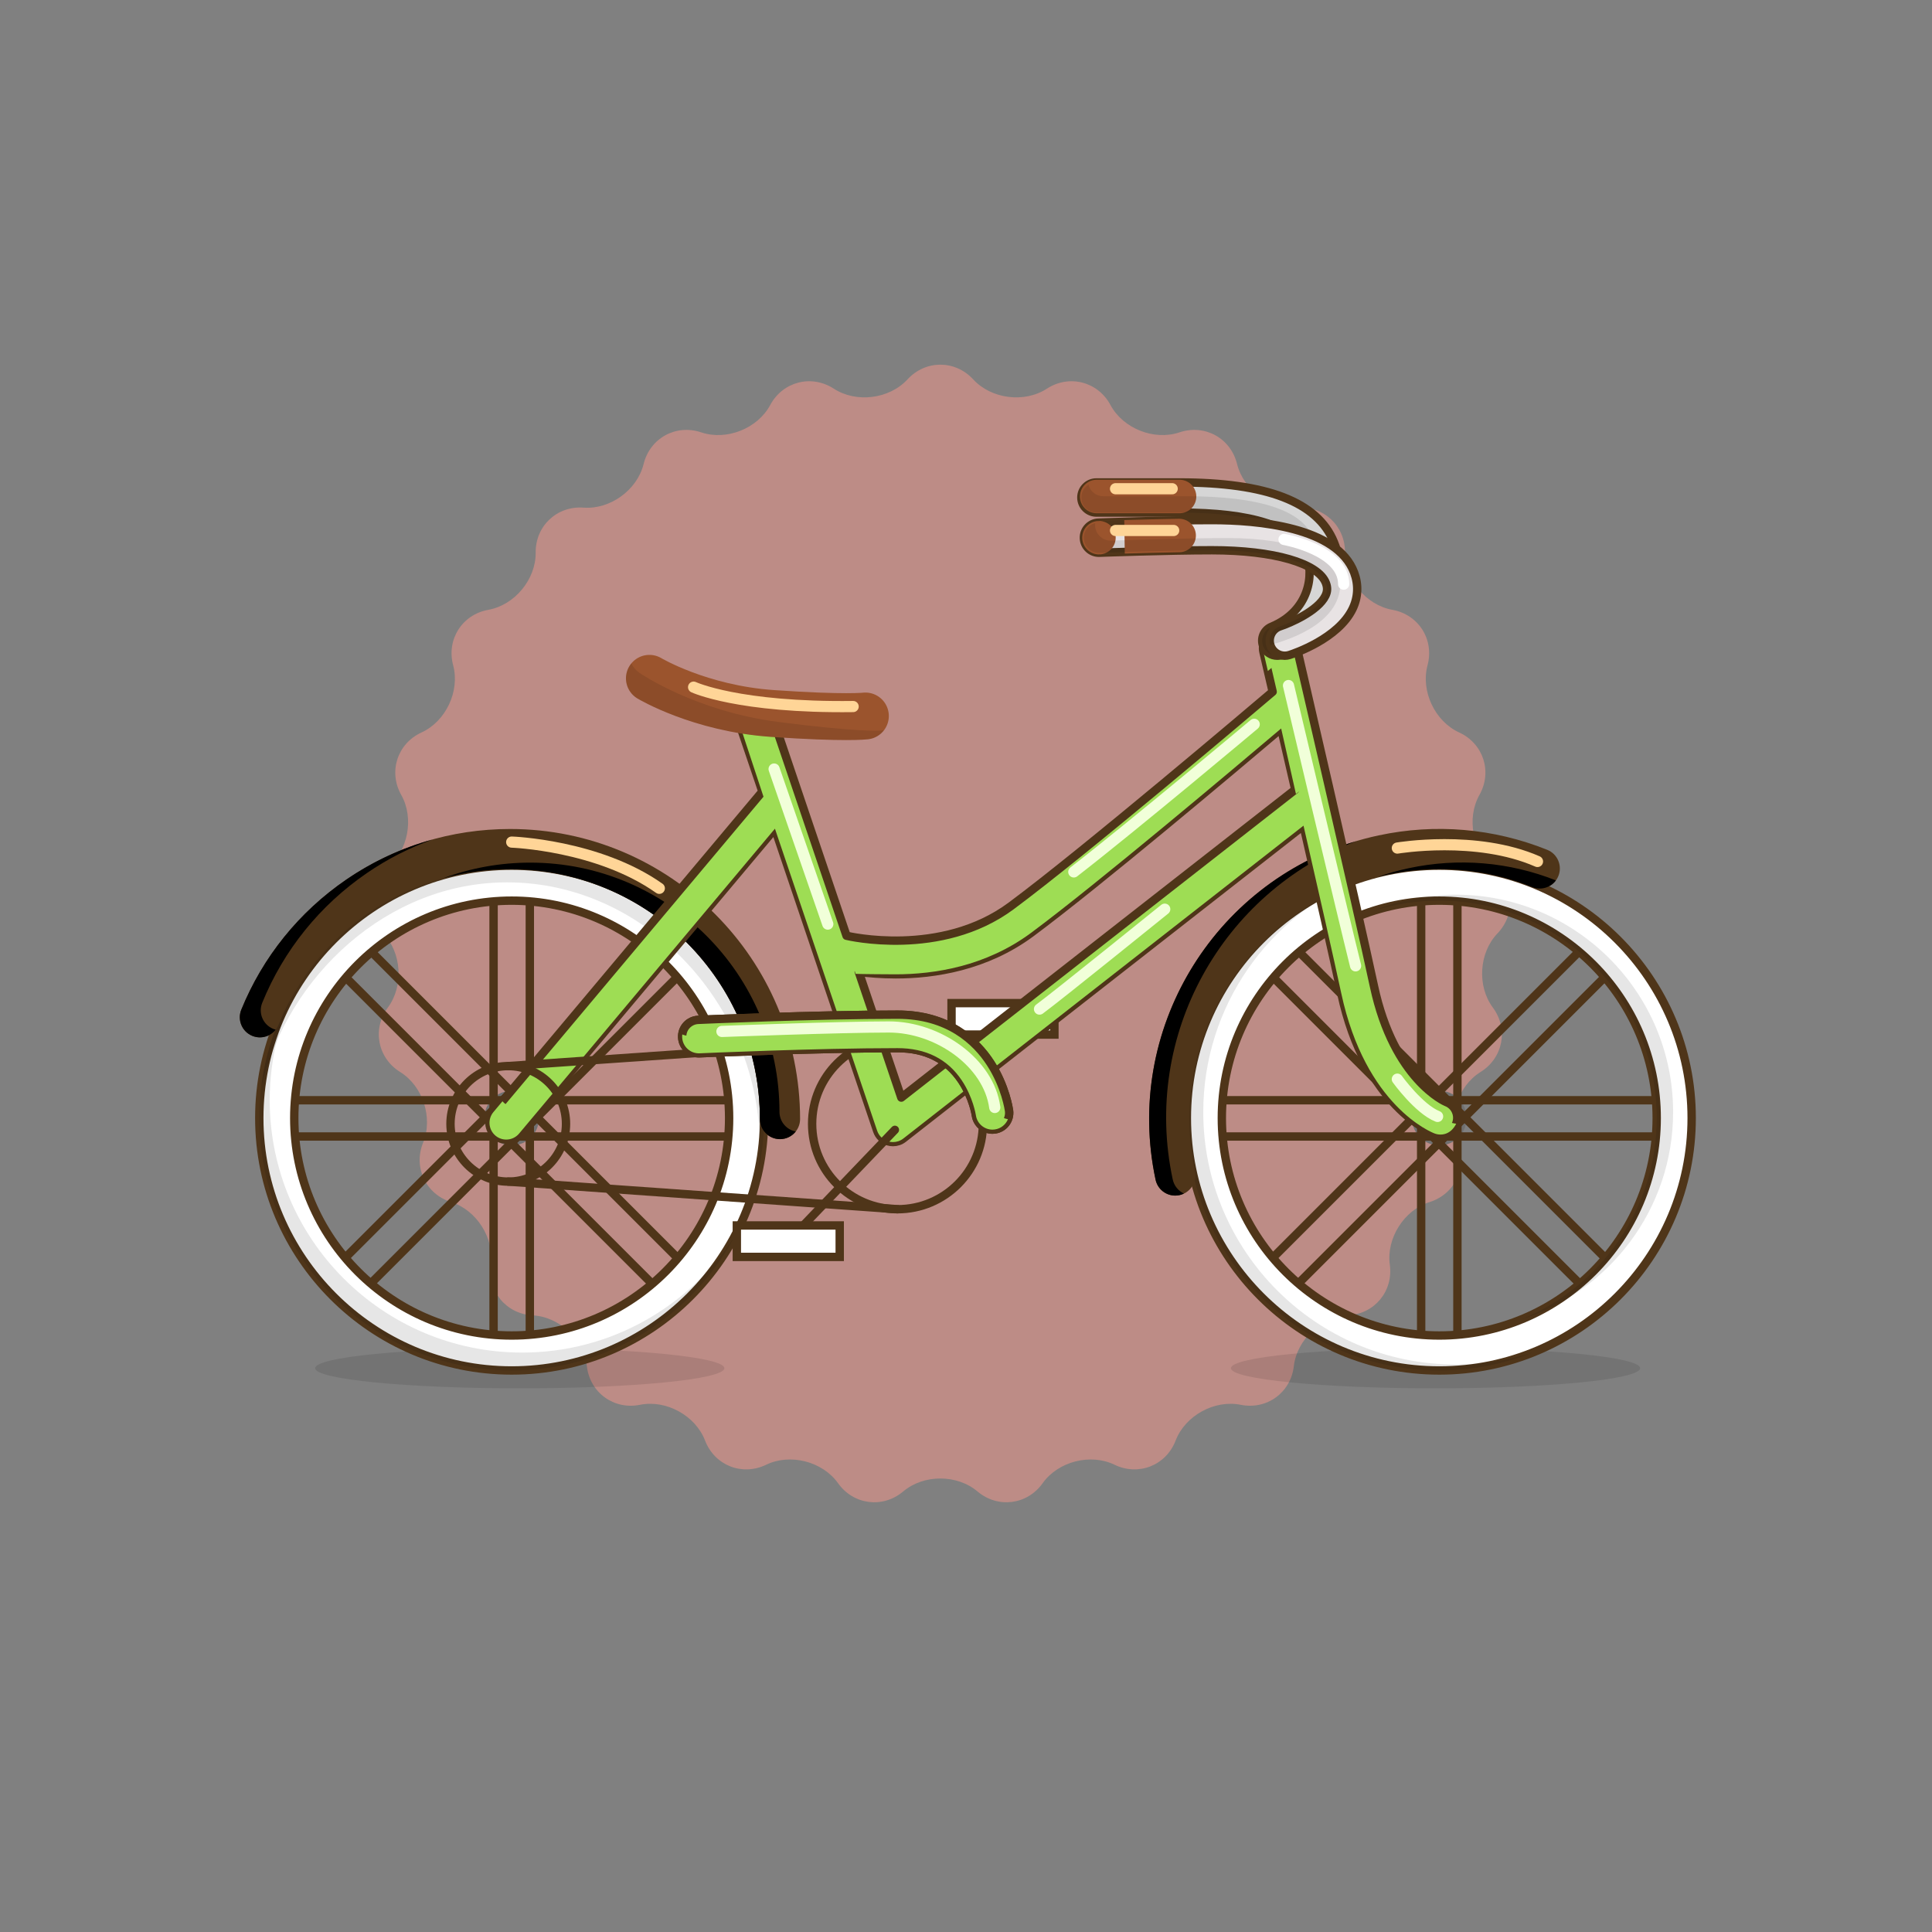 <?xml version="1.0" encoding="utf-8"?>
<!-- Generator: Adobe Illustrator 17.0.0, SVG Export Plug-In . SVG Version: 6.00 Build 0)  -->
<!DOCTYPE svg PUBLIC "-//W3C//DTD SVG 1.1//EN" "http://www.w3.org/Graphics/SVG/1.1/DTD/svg11.dtd">
<svg version="1.1" xmlns="http://www.w3.org/2000/svg" xmlns:xlink="http://www.w3.org/1999/xlink" x="0px" y="0px" width="200px"
height="200px" viewBox="0 0 800 800" enable-background="new 0 0 800 800" xml:space="preserve">
	<rect x="0" y="0" width="800" height="800" fill="#808080" stroke="none"/>
	<g id="Background">
		<g opacity="0.5">
			<path fill="#F9988C" d="M375.768,157.105c7.487-8.136,19.737-8.136,27.224,0c7.487,8.136,21.2,9.868,30.475,3.85
			c9.274-6.019,21.14-2.972,26.367,6.77c5.227,9.742,18.079,14.83,28.56,11.308c10.479-3.523,21.214,2.379,23.855,13.115
			c2.641,10.736,13.822,18.861,24.85,18.055c11.027-0.806,19.957,7.58,19.845,18.636c-0.112,11.055,8.698,21.705,19.579,23.667
			c10.88,1.961,17.444,12.305,14.587,22.985s3.028,23.187,13.079,27.793c10.05,4.606,13.836,16.257,8.411,25.891
			c-5.425,9.634-2.834,23.211,5.756,30.172c8.59,6.96,9.359,19.187,1.71,27.169c-7.65,7.983-8.519,21.778-1.93,30.656
			c6.59,8.879,4.294,20.912-5.1,26.74c-9.395,5.829-13.666,18.976-9.492,29.213c4.173,10.238-1.043,21.323-11.592,24.633
			c-10.549,3.31-17.955,14.98-16.459,25.934c1.497,10.955-6.311,20.393-17.352,20.976c-11.041,0.582-21.117,10.044-22.391,21.026
			c-1.274,10.983-11.185,18.184-22.023,16.002c-10.838-2.182-22.951,4.477-26.917,14.797s-15.357,14.831-25.312,10.022
			c-9.956-4.809-23.344-1.371-29.752,7.639c-6.408,9.01-18.561,10.545-27.009,3.412c-8.447-7.133-22.27-7.133-30.717,0
			c-8.447,7.133-20.601,5.598-27.008-3.412c-6.407-9.01-19.795-12.447-29.751-7.639c-9.956,4.809-21.346,0.298-25.312-10.022
			c-3.965-10.32-16.078-16.979-26.916-14.797c-10.838,2.182-20.75-5.019-22.024-16.002c-1.274-10.982-11.351-20.444-22.392-21.026
			c-11.041-0.582-18.849-10.021-17.353-20.976c1.497-10.954-5.909-22.625-16.458-25.934c-10.549-3.31-15.765-14.395-11.591-24.633
			c4.174-10.238-0.098-23.385-9.492-29.213c-9.395-5.829-11.69-17.862-5.102-26.74c6.589-8.879,5.721-22.674-1.929-30.656
			c-7.649-7.982-6.88-20.209,1.71-27.169c8.589-6.961,11.179-20.538,5.755-30.172c-5.424-9.634-1.638-21.285,8.413-25.891
			c10.051-4.606,15.936-17.113,13.078-27.793c-2.857-10.68,3.706-21.023,14.587-22.985c10.88-1.962,19.691-12.612,19.579-23.667
			c-0.112-11.056,8.818-19.441,19.845-18.636c11.027,0.805,22.209-7.319,24.85-18.055c2.641-10.736,13.376-16.637,23.855-13.114
			c10.479,3.522,23.331-1.565,28.559-11.308c5.228-9.741,17.094-12.788,26.368-6.77C354.568,166.973,368.281,165.24,375.768,157.105
			z"/>
		</g>
		<g display="none" opacity="0.5">
			<g>
				<path display="inline" fill="#4B4B4B" d="M286.024,774.285v-0.256c-0.349,0.398-0.692,0.723-1.031,0.973
				c-0.338,0.25-0.706,0.441-1.102,0.57c-0.396,0.131-0.827,0.195-1.296,0.195c-0.621,0-1.196-0.131-1.725-0.394
				c-0.528-0.262-0.986-0.639-1.372-1.125c-0.387-0.488-0.68-1.061-0.879-1.719c-0.199-0.66-0.299-1.371-0.299-2.137
				c0-1.621,0.396-2.887,1.188-3.791s1.833-1.357,3.125-1.357c0.747,0,1.377,0.129,1.89,0.383c0.513,0.258,1.013,0.652,1.501,1.184
				v-3.828c0-0.531,0.105-0.934,0.318-1.205c0.211-0.273,0.514-0.408,0.907-0.408c0.393,0,0.694,0.125,0.907,0.375
				c0.212,0.25,0.318,0.617,0.318,1.105v11.436c0,0.494-0.113,0.865-0.342,1.111c-0.228,0.246-0.522,0.371-0.883,0.371
				c-0.355,0-0.647-0.129-0.879-0.385C286.139,775.125,286.024,774.76,286.024,774.285z M280.923,770.477
				c0,0.703,0.109,1.301,0.328,1.795c0.219,0.494,0.518,0.867,0.897,1.115c0.38,0.252,0.795,0.377,1.244,0.377
				c0.456,0,0.872-0.119,1.25-0.357c0.376-0.236,0.677-0.602,0.902-1.09c0.225-0.492,0.337-1.105,0.337-1.84
				c0-0.69-0.112-1.283-0.337-1.781c-0.225-0.496-0.528-0.877-0.912-1.141c-0.383-0.262-0.803-0.393-1.258-0.393
				c-0.475,0-0.899,0.135-1.273,0.404c-0.374,0.268-0.663,0.654-0.869,1.158C281.026,769.229,280.923,769.812,280.923,770.477z"/>
				<path display="inline" fill="#4B4B4B" d="M297.457,771.133h-5.071c0.006,0.588,0.125,1.107,0.357,1.557
				c0.23,0.451,0.538,0.789,0.921,1.018c0.383,0.229,0.806,0.34,1.268,0.34c0.31,0,0.593-0.035,0.85-0.107
				c0.257-0.074,0.505-0.186,0.746-0.342c0.241-0.154,0.462-0.322,0.665-0.5c0.202-0.178,0.464-0.418,0.788-0.723
				c0.133-0.113,0.323-0.17,0.571-0.17c0.266,0,0.48,0.074,0.645,0.219c0.165,0.146,0.248,0.352,0.248,0.617
				c0,0.234-0.093,0.508-0.275,0.822c-0.185,0.312-0.462,0.613-0.832,0.902c-0.372,0.287-0.835,0.525-1.397,0.717
				c-0.56,0.189-1.204,0.285-1.933,0.285c-1.664,0-2.96-0.477-3.884-1.426c-0.924-0.949-1.386-2.238-1.386-3.865
				c0-0.766,0.113-1.477,0.341-2.131c0.229-0.656,0.561-1.219,0.997-1.688c0.437-0.469,0.975-0.826,1.615-1.078
				c0.639-0.25,1.349-0.373,2.128-0.373c1.013,0,1.882,0.211,2.606,0.641c0.726,0.426,1.27,0.978,1.63,1.656
				c0.36,0.678,0.542,1.369,0.542,2.07c0,0.652-0.187,1.074-0.56,1.27C298.662,771.035,298.136,771.133,297.457,771.133z
				M292.386,769.66h4.702c-0.062-0.887-0.303-1.551-0.717-1.99c-0.415-0.439-0.96-0.66-1.638-0.66c-0.646,0-1.177,0.223-1.591,0.67
				C292.727,768.125,292.476,768.787,292.386,769.66z"/>
				<path display="inline" fill="#4B4B4B" d="M309.272,772.375c0,0.717-0.173,1.33-0.522,1.84c-0.348,0.51-0.862,0.896-1.544,1.158
				c-0.68,0.264-1.508,0.394-2.483,0.394c-0.931,0-1.729-0.143-2.393-0.428c-0.665-0.285-1.156-0.643-1.472-1.068
				c-0.317-0.428-0.475-0.855-0.475-1.287c0-0.285,0.101-0.529,0.304-0.73c0.202-0.203,0.459-0.305,0.769-0.305
				c0.272,0,0.48,0.066,0.626,0.199c0.146,0.133,0.286,0.32,0.418,0.56c0.266,0.463,0.585,0.807,0.956,1.035
				c0.37,0.229,0.875,0.342,1.515,0.342c0.519,0,0.945-0.115,1.277-0.346c0.332-0.232,0.498-0.496,0.498-0.795
				c0-0.455-0.172-0.787-0.518-0.996c-0.345-0.209-0.914-0.408-1.705-0.6c-0.892-0.221-1.619-0.453-2.18-0.697
				c-0.561-0.242-1.008-0.565-1.344-0.963c-0.335-0.4-0.503-0.891-0.503-1.473c0-0.519,0.155-1.01,0.465-1.473
				c0.311-0.461,0.768-0.83,1.374-1.106c0.604-0.277,1.333-0.414,2.188-0.414c0.671,0,1.275,0.068,1.809,0.209
				c0.536,0.139,0.983,0.326,1.34,0.561c0.358,0.234,0.63,0.494,0.816,0.777c0.186,0.285,0.28,0.565,0.28,0.838
				c0,0.297-0.1,0.541-0.298,0.731c-0.199,0.189-0.482,0.285-0.851,0.285c-0.266,0-0.492-0.076-0.679-0.229
				c-0.187-0.152-0.4-0.379-0.641-0.684c-0.196-0.252-0.426-0.455-0.693-0.607c-0.266-0.152-0.627-0.229-1.083-0.229
				c-0.469,0-0.857,0.1-1.168,0.301c-0.31,0.197-0.465,0.445-0.465,0.744c0,0.273,0.114,0.496,0.341,0.67
				c0.229,0.174,0.535,0.318,0.922,0.432c0.386,0.113,0.917,0.252,1.596,0.418c0.803,0.197,1.46,0.432,1.97,0.703
				c0.509,0.271,0.896,0.594,1.16,0.965C309.142,771.479,309.272,771.9,309.272,772.375z"/>
				<path display="inline" fill="#4B4B4B" d="M311.921,764.02c-0.361,0-0.669-0.111-0.926-0.334c-0.256-0.221-0.385-0.533-0.385-0.94
				c0-0.369,0.131-0.67,0.394-0.908s0.569-0.355,0.917-0.355c0.336,0,0.633,0.107,0.893,0.322c0.26,0.217,0.39,0.529,0.39,0.941
				c0,0.398-0.127,0.711-0.381,0.936C312.57,763.906,312.269,764.02,311.921,764.02z M313.204,766.697v7.492
				c0,0.519-0.124,0.914-0.371,1.18c-0.248,0.266-0.56,0.398-0.94,0.398c-0.38,0-0.689-0.137-0.926-0.408
				c-0.238-0.273-0.356-0.662-0.356-1.17v-7.418c0-0.512,0.118-0.898,0.356-1.158c0.237-0.26,0.546-0.389,0.926-0.389
				c0.38,0,0.693,0.129,0.94,0.389C313.081,765.873,313.204,766.234,313.204,766.697z"/>
				<path display="inline" fill="#4B4B4B" d="M324.563,767.125v7.531c0,0.861-0.093,1.602-0.277,2.223
				c-0.182,0.619-0.477,1.133-0.883,1.539c-0.405,0.404-0.936,0.705-1.59,0.9c-0.655,0.197-1.471,0.295-2.446,0.295
				c-0.893,0-1.69-0.125-2.394-0.375c-0.702-0.25-1.243-0.572-1.624-0.969c-0.379-0.395-0.57-0.803-0.57-1.221
				c0-0.316,0.108-0.574,0.324-0.773c0.215-0.199,0.475-0.299,0.778-0.299c0.38,0,0.712,0.168,0.997,0.502
				c0.139,0.172,0.283,0.346,0.432,0.52c0.149,0.174,0.314,0.322,0.494,0.447c0.181,0.121,0.398,0.213,0.65,0.273
				c0.253,0.059,0.545,0.09,0.874,0.09c0.671,0,1.192-0.092,1.563-0.279c0.371-0.188,0.63-0.449,0.779-0.785
				c0.149-0.334,0.236-0.693,0.261-1.076c0.025-0.385,0.044-1,0.057-1.85c-0.399,0.559-0.859,0.984-1.382,1.275
				c-0.522,0.291-1.145,0.435-1.866,0.435c-0.868,0-1.625-0.221-2.275-0.664c-0.648-0.443-1.147-1.065-1.495-1.861
				c-0.349-0.799-0.522-1.719-0.522-2.764c0-0.779,0.105-1.482,0.317-2.109c0.213-0.627,0.515-1.156,0.907-1.586
				c0.393-0.432,0.845-0.756,1.358-0.975c0.513-0.217,1.076-0.326,1.691-0.326c0.734,0,1.371,0.141,1.909,0.422
				c0.538,0.283,1.039,0.725,1.501,1.326v-0.354c0-0.449,0.11-0.797,0.332-1.045c0.222-0.246,0.507-0.369,0.855-0.369
				c0.5,0,0.832,0.164,0.996,0.488C324.48,766.039,324.563,766.51,324.563,767.125z M317.05,770.41c0,1.051,0.229,1.846,0.688,2.385
				c0.459,0.539,1.053,0.807,1.781,0.807c0.43,0,0.837-0.115,1.22-0.346c0.384-0.232,0.695-0.58,0.936-1.045
				c0.24-0.467,0.361-1.031,0.361-1.695c0-1.057-0.232-1.881-0.698-2.469c-0.466-0.59-1.078-0.885-1.838-0.885
				c-0.741,0-1.334,0.283-1.78,0.846C317.272,768.57,317.05,769.373,317.05,770.41z"/>
				<path display="inline" fill="#4B4B4B" d="M328.684,766.658v0.315c0.455-0.602,0.954-1.043,1.496-1.326
				c0.542-0.281,1.163-0.422,1.866-0.422c0.684,0,1.295,0.148,1.833,0.447c0.538,0.297,0.941,0.719,1.206,1.262
				c0.172,0.316,0.282,0.66,0.333,1.025c0.051,0.369,0.077,0.836,0.077,1.406v4.824c0,0.519-0.119,0.914-0.357,1.18
				c-0.237,0.266-0.546,0.398-0.926,0.398c-0.387,0-0.7-0.137-0.94-0.408c-0.241-0.273-0.361-0.662-0.361-1.17v-4.32
				c0-0.856-0.119-1.51-0.357-1.961c-0.238-0.453-0.71-0.68-1.42-0.68c-0.461,0-0.883,0.137-1.263,0.412
				c-0.38,0.277-0.659,0.656-0.836,1.137c-0.126,0.387-0.19,1.107-0.19,2.164v3.248c0,0.525-0.122,0.922-0.365,1.184
				c-0.244,0.264-0.559,0.394-0.945,0.394c-0.374,0-0.681-0.137-0.922-0.408c-0.24-0.273-0.361-0.662-0.361-1.17v-7.492
				c0-0.494,0.107-0.863,0.323-1.107c0.215-0.244,0.51-0.365,0.883-0.365c0.229,0,0.435,0.053,0.619,0.162
				c0.183,0.107,0.331,0.27,0.441,0.482C328.628,766.086,328.684,766.35,328.684,766.658z"/>
				<path display="inline" fill="#4B4B4B" d="M344.458,771.133h-5.071c0.007,0.588,0.124,1.107,0.356,1.557
				c0.231,0.451,0.538,0.789,0.921,1.018c0.382,0.229,0.805,0.34,1.267,0.34c0.311,0,0.594-0.035,0.851-0.107
				c0.255-0.074,0.504-0.186,0.746-0.342c0.24-0.154,0.461-0.322,0.665-0.5c0.202-0.178,0.464-0.418,0.788-0.723
				c0.133-0.113,0.323-0.17,0.57-0.17c0.266,0,0.481,0.074,0.646,0.219c0.164,0.146,0.247,0.352,0.247,0.617
				c0,0.234-0.091,0.508-0.275,0.822c-0.184,0.312-0.461,0.613-0.832,0.902c-0.371,0.287-0.835,0.525-1.395,0.717
				c-0.561,0.189-1.205,0.285-1.933,0.285c-1.665,0-2.96-0.477-3.885-1.426c-0.923-0.949-1.386-2.238-1.386-3.865
				c0-0.766,0.114-1.477,0.342-2.131c0.228-0.656,0.561-1.219,0.998-1.688c0.436-0.469,0.975-0.826,1.614-1.078
				c0.639-0.25,1.349-0.373,2.128-0.373c1.013,0,1.881,0.211,2.606,0.641c0.726,0.426,1.269,0.978,1.63,1.656
				c0.36,0.678,0.542,1.369,0.542,2.07c0,0.652-0.186,1.074-0.56,1.27C345.662,771.035,345.136,771.133,344.458,771.133z
				M339.387,769.66h4.701c-0.063-0.887-0.302-1.551-0.717-1.99c-0.415-0.439-0.961-0.66-1.638-0.66
				c-0.647,0-1.177,0.223-1.592,0.67C339.726,768.125,339.476,768.787,339.387,769.66z"/>
				<path display="inline" fill="#4B4B4B" d="M355.028,774.285v-0.256c-0.348,0.398-0.691,0.723-1.03,0.973
				c-0.339,0.25-0.706,0.441-1.102,0.57c-0.395,0.131-0.828,0.195-1.296,0.195c-0.622,0-1.196-0.131-1.724-0.394
				c-0.529-0.262-0.986-0.639-1.373-1.125c-0.387-0.488-0.679-1.061-0.878-1.719c-0.2-0.66-0.299-1.371-0.299-2.137
				c0-1.621,0.396-2.887,1.187-3.791c0.792-0.904,1.834-1.357,3.125-1.357c0.747,0,1.377,0.129,1.89,0.383
				c0.513,0.258,1.013,0.652,1.5,1.184v-3.828c0-0.531,0.107-0.934,0.319-1.205c0.211-0.273,0.515-0.408,0.907-0.408
				c0.392,0,0.694,0.125,0.907,0.375c0.212,0.25,0.318,0.617,0.318,1.105v11.436c0,0.494-0.114,0.865-0.342,1.111
				s-0.522,0.371-0.883,0.371c-0.354,0-0.647-0.129-0.879-0.385C355.144,775.125,355.028,774.76,355.028,774.285z M349.928,770.477
				c0,0.703,0.108,1.301,0.327,1.795c0.218,0.494,0.518,0.867,0.898,1.115c0.379,0.252,0.794,0.377,1.243,0.377
				c0.456,0,0.873-0.119,1.249-0.357c0.377-0.236,0.678-0.602,0.902-1.09c0.225-0.492,0.337-1.105,0.337-1.84
				c0-0.69-0.112-1.283-0.337-1.781c-0.224-0.496-0.528-0.877-0.912-1.141c-0.384-0.262-0.803-0.393-1.259-0.393
				c-0.474,0-0.899,0.135-1.272,0.404c-0.373,0.268-0.663,0.654-0.869,1.158C350.03,769.229,349.928,769.812,349.928,770.477z"/>
				<path display="inline" fill="#4B4B4B" d="M365.626,762.85v3.961c0.487-0.506,0.984-0.895,1.491-1.164
				c0.506-0.268,1.134-0.402,1.881-0.402c0.861,0,1.616,0.203,2.266,0.611c0.648,0.41,1.151,1.002,1.51,1.777
				c0.358,0.773,0.537,1.695,0.537,2.76c0,0.785-0.1,1.504-0.299,2.16c-0.2,0.654-0.49,1.223-0.869,1.703
				c-0.38,0.482-0.841,0.855-1.382,1.117c-0.542,0.264-1.139,0.394-1.791,0.394c-0.399,0-0.775-0.047-1.125-0.143
				c-0.352-0.096-0.651-0.219-0.898-0.375c-0.246-0.154-0.457-0.314-0.631-0.48c-0.174-0.164-0.404-0.412-0.689-0.74v0.256
				c0,0.488-0.117,0.857-0.352,1.107c-0.233,0.25-0.531,0.375-0.893,0.375c-0.367,0-0.66-0.125-0.878-0.375
				c-0.219-0.25-0.328-0.619-0.328-1.107v-11.322c0-0.525,0.106-0.922,0.317-1.191c0.212-0.268,0.509-0.402,0.889-0.402
				c0.4,0,0.706,0.127,0.921,0.383C365.518,762.01,365.626,762.375,365.626,762.85z M365.749,770.553
				c0,1.033,0.236,1.824,0.708,2.379c0.472,0.555,1.091,0.832,1.857,0.832c0.652,0,1.214-0.283,1.685-0.85
				c0.472-0.568,0.708-1.379,0.708-2.438c0-0.684-0.097-1.273-0.294-1.766c-0.197-0.494-0.475-0.877-0.836-1.145
				c-0.361-0.27-0.783-0.404-1.264-0.404c-0.494,0-0.935,0.135-1.32,0.404c-0.386,0.268-0.69,0.658-0.912,1.168
				C365.86,769.242,365.749,769.85,365.749,770.553z"/>
				<path display="inline" fill="#4B4B4B" d="M376.672,776.09l0.237-0.58l-3.191-8.035c-0.196-0.461-0.295-0.797-0.295-1.006
				c0-0.223,0.058-0.428,0.171-0.617c0.114-0.19,0.271-0.342,0.47-0.455c0.2-0.115,0.407-0.172,0.622-0.172
				c0.373,0,0.655,0.119,0.846,0.355c0.191,0.238,0.357,0.578,0.503,1.022l2.194,6.383l2.08-5.938
				c0.164-0.478,0.313-0.857,0.446-1.129c0.133-0.273,0.273-0.457,0.422-0.551c0.148-0.096,0.359-0.143,0.632-0.143
				c0.197,0,0.385,0.051,0.565,0.156c0.18,0.105,0.319,0.246,0.418,0.424c0.098,0.176,0.148,0.363,0.148,0.559
				c-0.026,0.121-0.066,0.291-0.124,0.514c-0.058,0.221-0.126,0.447-0.208,0.674l-3.381,8.854c-0.292,0.777-0.577,1.389-0.855,1.832
				c-0.279,0.443-0.647,0.785-1.107,1.021c-0.459,0.238-1.078,0.355-1.857,0.355c-0.759,0-1.33-0.082-1.708-0.246
				c-0.381-0.166-0.57-0.467-0.57-0.902c0-0.297,0.089-0.527,0.271-0.69c0.18-0.16,0.448-0.242,0.801-0.242
				c0.14,0,0.276,0.02,0.409,0.059c0.165,0.037,0.307,0.057,0.427,0.057c0.297,0,0.532-0.045,0.704-0.135
				c0.17-0.088,0.324-0.24,0.461-0.461C376.337,776.836,376.495,776.514,376.672,776.09z"/>
			</g>
			<g>
				<path display="inline" fill="#4B4B4B" d="M414.234,765.449h0.619v-0.779c0-0.814,0.1-1.457,0.307-1.938
				c0.203-0.479,0.555-0.826,1.047-1.045c0.49-0.217,1.162-0.326,2.016-0.326c1.52,0,2.273,0.367,2.273,1.115
				c0,0.238-0.08,0.443-0.24,0.615c-0.154,0.168-0.344,0.256-0.559,0.256c-0.1,0-0.277-0.02-0.527-0.061
				c-0.236-0.033-0.451-0.055-0.623-0.055c-0.467,0-0.766,0.141-0.904,0.414c-0.127,0.275-0.195,0.67-0.195,1.186v0.617h0.633
				c0.99,0,1.48,0.297,1.48,0.895c0,0.42-0.127,0.691-0.392,0.805c-0.262,0.115-0.623,0.172-1.088,0.172h-0.633v6.871
				c0,0.51-0.121,0.9-0.369,1.168c-0.242,0.272-0.555,0.406-0.943,0.406c-0.367,0-0.67-0.135-0.918-0.406
				c-0.244-0.268-0.363-0.658-0.363-1.168v-6.871h-0.715c-0.389,0-0.682-0.084-0.893-0.262c-0.209-0.172-0.314-0.4-0.314-0.678
				C412.932,765.756,413.365,765.449,414.234,765.449"/>
				<path display="inline" fill="#4B4B4B" d="M422.725,772.023v2.168c0,0.523-0.133,0.918-0.375,1.18
				c-0.246,0.266-0.559,0.395-0.938,0.395c-0.381,0-0.688-0.131-0.926-0.4c-0.236-0.264-0.361-0.656-0.361-1.174v-7.223
				c0-1.166,0.42-1.75,1.262-1.75c0.434,0,0.742,0.135,0.934,0.408c0.189,0.273,0.295,0.674,0.316,1.209
				c0.309-0.535,0.625-0.936,0.949-1.209c0.332-0.273,0.762-0.408,1.309-0.408c0.549,0,1.072,0.135,1.586,0.408
				c0.516,0.273,0.772,0.637,0.772,1.086c0,0.315-0.111,0.58-0.326,0.781c-0.221,0.209-0.455,0.31-0.707,0.31
				c-0.1,0-0.33-0.062-0.691-0.18c-0.365-0.113-0.689-0.172-0.963-0.172c-0.381,0-0.693,0.102-0.932,0.297
				c-0.242,0.205-0.432,0.498-0.564,0.887c-0.129,0.395-0.219,0.865-0.273,1.404C422.746,770.584,422.725,771.244,422.725,772.023"
				/>
				<path display="inline" fill="#4B4B4B" d="M434.645,771.131h-5.074c0.01,0.588,0.125,1.109,0.355,1.559
				c0.234,0.445,0.539,0.785,0.924,1.016c0.385,0.229,0.805,0.34,1.27,0.34c0.311,0,0.592-0.033,0.85-0.111
				c0.254-0.068,0.504-0.185,0.744-0.34c0.242-0.152,0.461-0.318,0.664-0.5c0.203-0.176,0.467-0.416,0.791-0.719
				c0.135-0.113,0.324-0.174,0.568-0.174c0.268,0,0.48,0.074,0.648,0.221c0.166,0.148,0.244,0.352,0.244,0.617
				c0,0.236-0.09,0.508-0.268,0.82c-0.188,0.316-0.463,0.615-0.836,0.906c-0.375,0.285-0.84,0.527-1.398,0.713
				c-0.559,0.191-1.205,0.287-1.932,0.287c-1.67,0-2.963-0.473-3.887-1.422c-0.924-0.953-1.391-2.242-1.391-3.869
				c0-0.766,0.117-1.479,0.348-2.135c0.225-0.658,0.557-1.215,0.998-1.688c0.435-0.471,0.971-0.828,1.613-1.078
				c0.637-0.248,1.346-0.373,2.127-0.373c1.012,0,1.881,0.213,2.607,0.645c0.723,0.424,1.273,0.977,1.629,1.654
				c0.361,0.682,0.541,1.369,0.541,2.074c0,0.648-0.188,1.07-0.561,1.266C435.848,771.033,435.322,771.131,434.645,771.131
				M429.57,769.656h4.701c-0.062-0.885-0.297-1.551-0.713-1.986c-0.418-0.443-0.959-0.66-1.641-0.66
				c-0.646,0-1.178,0.219-1.592,0.668C429.912,768.125,429.658,768.783,429.57,769.656"/>
				<path display="inline" fill="#4B4B4B" d="M445.432,771.131h-5.072c0.006,0.588,0.125,1.109,0.353,1.559
				c0.232,0.445,0.539,0.785,0.922,1.016c0.383,0.229,0.805,0.34,1.272,0.34c0.307,0,0.592-0.033,0.844-0.111
				c0.26-0.068,0.506-0.185,0.75-0.34c0.242-0.152,0.461-0.318,0.664-0.5c0.199-0.176,0.465-0.416,0.789-0.719
				c0.135-0.113,0.326-0.174,0.568-0.174c0.268,0,0.482,0.074,0.65,0.221c0.164,0.148,0.24,0.352,0.24,0.617
				c0,0.236-0.088,0.508-0.273,0.82c-0.178,0.316-0.455,0.615-0.83,0.906c-0.371,0.285-0.84,0.527-1.396,0.713
				c-0.557,0.191-1.207,0.287-1.934,0.287c-1.668,0-2.959-0.473-3.887-1.422c-0.924-0.953-1.389-2.242-1.389-3.869
				c0-0.766,0.115-1.479,0.348-2.135c0.227-0.658,0.559-1.215,0.996-1.688c0.435-0.471,0.973-0.828,1.613-1.078
				c0.639-0.248,1.352-0.373,2.129-0.373c1.01,0,1.879,0.213,2.613,0.645c0.721,0.424,1.266,0.977,1.621,1.654
				c0.359,0.682,0.545,1.369,0.545,2.074c0,0.648-0.191,1.07-0.561,1.266C446.633,771.033,446.107,771.131,445.432,771.131
				M440.359,769.656h4.701c-0.064-0.885-0.305-1.551-0.715-1.986c-0.422-0.443-0.963-0.66-1.643-0.66
				c-0.646,0-1.176,0.219-1.594,0.668C440.697,768.125,440.443,768.783,440.359,769.656"/>
				<path display="inline" fill="#4B4B4B" d="M451.111,766.678v0.31c0.486-0.6,0.994-1.041,1.525-1.324
				c0.518-0.283,1.117-0.426,1.781-0.426c0.795,0,1.535,0.207,2.207,0.617c0.672,0.414,1.199,1.016,1.59,1.807
				c0.389,0.795,0.586,1.729,0.586,2.812c0,0.797-0.113,1.531-0.336,2.201c-0.225,0.668-0.537,1.227-0.93,1.68
				c-0.393,0.451-0.855,0.803-1.389,1.047c-0.543,0.24-1.111,0.363-1.729,0.363c-0.738,0-1.363-0.148-1.865-0.447
				c-0.502-0.293-0.982-0.734-1.441-1.307v3.893c0,1.137-0.416,1.711-1.244,1.711c-0.49,0-0.809-0.146-0.971-0.44
				c-0.152-0.299-0.234-0.725-0.234-1.291v-11.193c0-0.496,0.107-0.859,0.32-1.107c0.215-0.24,0.512-0.365,0.885-0.365
				c0.369,0,0.666,0.125,0.897,0.375C450.998,765.848,451.111,766.203,451.111,766.678 M456.195,770.445
				c0-0.684-0.105-1.273-0.314-1.762c-0.209-0.492-0.498-0.867-0.865-1.129c-0.367-0.262-0.783-0.396-1.232-0.396
				c-0.715,0-1.318,0.285-1.809,0.844c-0.492,0.566-0.74,1.396-0.74,2.494c0,1.025,0.244,1.832,0.736,2.406
				c0.486,0.572,1.086,0.857,1.812,0.857c0.428,0,0.83-0.125,1.197-0.371c0.371-0.254,0.664-0.627,0.883-1.127
				C456.084,771.76,456.195,771.154,456.195,770.445"/>
				<path display="inline" fill="#4B4B4B" d="M461.412,764.012c-0.363,0-0.67-0.113-0.924-0.334c-0.26-0.223-0.387-0.533-0.387-0.938
				c0-0.367,0.131-0.67,0.396-0.91c0.262-0.234,0.567-0.355,0.914-0.355c0.34,0,0.635,0.107,0.893,0.32
				c0.26,0.219,0.391,0.533,0.391,0.945c0,0.4-0.127,0.711-0.377,0.935C462.065,763.898,461.764,764.012,461.412,764.012
				M462.695,766.691v7.502c0,0.516-0.123,0.908-0.369,1.172c-0.25,0.27-0.561,0.4-0.941,0.4c-0.381,0-0.686-0.135-0.928-0.406
				c-0.234-0.277-0.355-0.666-0.355-1.166v-7.428c0-0.51,0.121-0.895,0.355-1.154c0.242-0.266,0.547-0.393,0.928-0.393
				c0.381,0,0.691,0.127,0.941,0.393C462.572,765.871,462.695,766.232,462.695,766.691"/>
				<path display="inline" fill="#4B4B4B" d="M471.055,774.582l-2.283-3.766l-1.408,1.328v2.064c0,0.5-0.133,0.883-0.397,1.15
				c-0.258,0.272-0.566,0.406-0.906,0.406c-0.398,0-0.715-0.131-0.941-0.4c-0.227-0.264-0.344-0.656-0.344-1.174v-11.064
				c0-0.572,0.115-1.01,0.332-1.312c0.223-0.305,0.545-0.453,0.953-0.453c0.399,0,0.713,0.137,0.949,0.412
				c0.234,0.27,0.354,0.674,0.354,1.201v6.293l2.916-3.062c0.361-0.375,0.633-0.641,0.826-0.777c0.189-0.139,0.42-0.209,0.689-0.209
				c0.326,0,0.594,0.104,0.816,0.309c0.211,0.207,0.32,0.467,0.32,0.773c0,0.379-0.354,0.889-1.055,1.522l-1.377,1.264l2.658,4.182
				c0.193,0.315,0.34,0.545,0.424,0.707c0.084,0.158,0.131,0.318,0.131,0.461c0,0.414-0.115,0.734-0.342,0.977
				c-0.225,0.236-0.523,0.354-0.885,0.354c-0.316,0-0.564-0.082-0.734-0.256C471.582,775.336,471.346,775.025,471.055,774.582"/>
				<path display="inline" fill="#4B4B4B" d="M476.691,775.766c-0.393,0-0.729-0.127-1.014-0.381c-0.285-0.25-0.43-0.606-0.43-1.065
				c0-0.387,0.139-0.719,0.41-0.996c0.275-0.279,0.607-0.418,1.008-0.418c0.399,0,0.736,0.139,1.024,0.412
				c0.279,0.275,0.422,0.611,0.422,1.002c0,0.451-0.142,0.807-0.422,1.059C477.402,775.639,477.07,775.766,476.691,775.766"/>
				<path display="inline" fill="#4B4B4B" d="M489.59,772.555c0,0.32-0.098,0.668-0.291,1.035c-0.191,0.369-0.488,0.717-0.887,1.049
				c-0.395,0.332-0.891,0.604-1.494,0.805c-0.602,0.201-1.281,0.307-2.031,0.307c-1.605,0-2.857-0.471-3.758-1.402
				c-0.895-0.936-1.346-2.19-1.346-3.76c0-1.066,0.205-2.006,0.619-2.824c0.408-0.814,1.004-1.447,1.781-1.893
				c0.779-0.449,1.717-0.67,2.795-0.67c0.674,0,1.287,0.098,1.852,0.295c0.56,0.195,1.033,0.451,1.426,0.758
				c0.387,0.315,0.686,0.645,0.889,0.992c0.207,0.352,0.309,0.682,0.309,0.988c0,0.307-0.113,0.57-0.344,0.787
				c-0.234,0.215-0.516,0.324-0.838,0.324c-0.219,0-0.399-0.057-0.541-0.166c-0.145-0.113-0.305-0.291-0.478-0.543
				c-0.318-0.479-0.647-0.842-0.996-1.078c-0.344-0.244-0.781-0.363-1.314-0.363c-0.762,0-1.383,0.299-1.854,0.898
				c-0.467,0.596-0.703,1.42-0.703,2.453c0,0.488,0.062,0.94,0.184,1.348c0.117,0.408,0.291,0.756,0.52,1.045
				c0.23,0.287,0.504,0.504,0.826,0.654c0.324,0.152,0.682,0.225,1.064,0.225c0.522,0,0.967-0.119,1.336-0.359
				c0.377-0.242,0.703-0.607,0.986-1.103c0.158-0.291,0.328-0.518,0.51-0.684c0.182-0.162,0.408-0.248,0.676-0.248
				c0.316,0,0.58,0.123,0.785,0.361C489.482,772.025,489.59,772.285,489.59,772.555"/>
				<path display="inline" fill="#4B4B4B" d="M500.779,770.494c0,0.769-0.121,1.484-0.355,2.139c-0.246,0.652-0.592,1.213-1.049,1.68
				c-0.455,0.469-1.002,0.828-1.633,1.08c-0.639,0.246-1.35,0.375-2.139,0.375c-0.785,0-1.492-0.129-2.121-0.383
				c-0.623-0.25-1.17-0.615-1.625-1.082c-0.461-0.477-0.809-1.035-1.053-1.678c-0.228-0.643-0.35-1.354-0.35-2.131
				c0-0.785,0.123-1.506,0.357-2.158c0.242-0.654,0.59-1.211,1.039-1.672c0.451-0.463,0.994-0.818,1.631-1.07
				c0.645-0.25,1.35-0.375,2.121-0.375c0.785,0,1.498,0.125,2.139,0.383c0.639,0.25,1.184,0.613,1.645,1.078
				c0.457,0.475,0.803,1.029,1.039,1.672C500.66,769.004,500.779,769.713,500.779,770.494 M498.176,770.494
				c0-1.059-0.234-1.881-0.697-2.469c-0.463-0.596-1.09-0.887-1.875-0.887c-0.508,0-0.955,0.131-1.342,0.393
				c-0.387,0.262-0.682,0.65-0.891,1.164c-0.209,0.514-0.314,1.113-0.314,1.799c0,0.68,0.102,1.268,0.309,1.773
				c0.209,0.512,0.502,0.898,0.887,1.166c0.385,0.268,0.834,0.404,1.351,0.404c0.785,0,1.412-0.295,1.875-0.891
				C497.941,772.356,498.176,771.535,498.176,770.494"/>
				<path display="inline" fill="#4B4B4B" d="M510.672,770.686v3.445c0,0.547-0.121,0.951-0.369,1.228
				c-0.25,0.272-0.572,0.408-0.979,0.408c-0.393,0-0.713-0.137-0.951-0.408c-0.246-0.277-0.371-0.682-0.371-1.228V770
				c0-0.652-0.022-1.162-0.065-1.523c-0.045-0.354-0.168-0.656-0.361-0.883c-0.197-0.236-0.51-0.352-0.932-0.352
				c-0.85,0-1.406,0.289-1.676,0.881c-0.268,0.576-0.406,1.412-0.406,2.506v3.502c0,0.539-0.123,0.947-0.361,1.225
				c-0.25,0.273-0.568,0.412-0.965,0.412c-0.396,0-0.717-0.139-0.967-0.412c-0.252-0.277-0.377-0.686-0.377-1.225v-7.418
				c0-0.49,0.111-0.861,0.336-1.111c0.229-0.258,0.525-0.383,0.889-0.383c0.357,0,0.652,0.123,0.893,0.355
				c0.236,0.238,0.354,0.566,0.354,0.984v0.246c0.453-0.535,0.935-0.932,1.445-1.182c0.516-0.26,1.082-0.385,1.713-0.385
				c0.65,0,1.211,0.131,1.678,0.389c0.469,0.262,0.854,0.656,1.16,1.178c0.439-0.529,0.908-0.924,1.41-1.182
				c0.5-0.256,1.053-0.385,1.662-0.385c0.705,0,1.32,0.143,1.834,0.418c0.51,0.279,0.893,0.68,1.146,1.195
				c0.221,0.473,0.33,1.211,0.33,2.217v5.062c0,0.547-0.121,0.951-0.367,1.228c-0.246,0.272-0.574,0.408-0.979,0.408
				c-0.394,0-0.715-0.139-0.965-0.412c-0.25-0.277-0.377-0.686-0.377-1.225v-4.361c0-0.559-0.023-1.002-0.068-1.338
				c-0.047-0.336-0.178-0.619-0.383-0.846c-0.213-0.229-0.531-0.344-0.953-0.344c-0.342,0-0.666,0.106-0.975,0.307
				c-0.307,0.199-0.547,0.477-0.721,0.812C510.77,768.801,510.672,769.574,510.672,770.686"/>
			</g>
			<g>
				<path display="inline" fill="#4B4B4B" d="M389.967,769.867c-0.002-0.006-0.002-0.01-0.002-0.018
				C389.965,769.857,389.965,769.861,389.967,769.867z"/>
				<path display="inline" fill="#4B4B4B" d="M390.098,770.695c0.002,0,0.002,0,0.003,0c-0.05-0.236-0.088-0.471-0.119-0.701
				C390.012,770.227,390.051,770.463,390.098,770.695z"/>
				<path display="inline" fill="#4B4B4B" d="M390.956,773.102c-0.006-0.01-0.011-0.022-0.017-0.033
				C390.945,773.08,390.95,773.092,390.956,773.102z"/>
				<path display="inline" fill="#4B4B4B" d="M390.874,772.941c-0.022-0.043-0.044-0.09-0.065-0.133
				C390.83,772.856,390.852,772.898,390.874,772.941z"/>
				<path display="inline" fill="#4B4B4B" d="M390.339,771.623c0.127,0.4,0.28,0.787,0.457,1.158c-0.18-0.379-0.33-0.768-0.454-1.158
				C390.341,771.623,390.34,771.623,390.339,771.623z"/>
				<path display="inline" fill="#4B4B4B" d="M400.004,759.93c0.501,0,0.871,0.041,1.294,0.111l0.121-0.762
				c0,0-1.171-0.361-2.711-0.234l-0.121-0.416c0.479-0.1,0.838-0.525,0.838-1.033c0-0.582-0.474-1.055-1.057-1.055
				c-0.583,0-1.056,0.473-1.056,1.055c0,0.508,0.358,0.934,0.836,1.033l0.134,0.463c-1.634,0.225-2.935,0.863-2.935,0.863
				l0.23,0.705c0.989-0.33,1.846-0.529,2.624-0.613C398.964,759.965,399.537,759.93,400.004,759.93z"/>
				<path display="inline" fill="#4B4B4B" d="M390.936,763.789l0.006-0.008c0.039-0.051,0.076-0.098,0.113-0.143l-0.313-0.227
				l-0.488-0.355c-0.027,0.037-0.795,0.744-1.401,2.047c-0.025-0.041-0.056-0.08-0.09-0.119c-0.182-0.197-0.436-0.299-0.758-0.293
				c-0.004,0-0.009,0-0.015,0c-0.2,0-0.337-0.066-0.427-0.148c0.089-0.113,0.143-0.256,0.143-0.412c0-0.369-0.3-0.67-0.669-0.67
				c-0.369,0-0.668,0.301-0.668,0.67c0,0.369,0.3,0.668,0.668,0.668c0.058,0,0.113-0.01,0.167-0.02
				c0.164,0.182,0.425,0.342,0.808,0.334c0.197-0.002,0.341,0.049,0.438,0.154c0.111,0.121,0.148,0.297,0.16,0.428
				c-0.001,0.002-0.001,0.006-0.003,0.006c-0.436,1.19-0.311,2.67-0.311,2.67l1.057,0.041c0.022-0.539,0.099-1.482,0.372-2.23
				C390.25,764.732,390.91,763.826,390.936,763.789z"/>
				<path display="inline" fill="#4B4B4B" d="M409.203,760.815c-0.367,0-0.668,0.299-0.668,0.668c0,0.059,0.008,0.113,0.023,0.166
				c-0.184,0.166-0.344,0.428-0.338,0.81c0.004,0.197-0.047,0.34-0.154,0.436c-0.084,0.076-0.191,0.115-0.295,0.141
				c-0.787-1.102-1.756-1.775-1.756-1.775l-0.76,0.814c0.574,0.521,1.16,1.174,1.728,1.99c0.395,0.562,0.799,1.289,1.137,2.014
				l1.023-0.486c0,0-0.467-1.154-1.125-2.191c0.113-0.039,0.228-0.102,0.33-0.191c0.201-0.182,0.299-0.438,0.293-0.758
				c-0.002-0.209,0.066-0.35,0.148-0.441c0.115,0.086,0.258,0.143,0.412,0.143c0.371,0,0.67-0.301,0.67-0.67
				C409.873,761.113,409.574,760.815,409.203,760.815z"/>
				<path display="inline" fill="#4B4B4B" d="M406.547,770.016c-1.41,0.688-3.728,1.594-6.782,2.02
				c-1.198,0.166-2.359,0.228-3.428,0.228c-1.391,0-2.62-0.103-3.562-0.223c-1.076-0.137-1.918-0.303-2.432-0.418
				c0.124,0.391,0.273,0.779,0.454,1.158c0.003,0.01,0.008,0.019,0.013,0.027c0.022,0.043,0.043,0.09,0.065,0.133
				c0.021,0.045,0.043,0.088,0.065,0.127c0.006,0.012,0.011,0.023,0.017,0.033c0.303,0.57,0.667,1.096,1.08,1.549
				c1.44,1.576,2.907,1.824,2.921,1.826l0.023,0.004l0.022,0.008c0.013,0.004,1.314,0.424,3.291,0.424
				c1.945,0,3.855-0.393,5.673-1.166c1.348-0.689,2.623-1.736,3.254-2.67c0.488-0.723,0.842-1.494,1.051-2.295
				c0.111-0.426,0.199-1.107,0.146-1.824C408.022,769.223,407.394,769.604,406.547,770.016z"/>
				<path display="inline" fill="#4B4B4B" d="M391.389,764.123c-0.041,0.059-0.652,0.924-1.135,2.252
				c-0.362,0.996-0.346,2.443-0.346,2.461v0.002c0,0.34,0.019,0.678,0.057,1.012c0,0.008,0,0.012,0.002,0.018
				c0.004,0.043,0.011,0.084,0.015,0.127c0.03,0.23,0.069,0.465,0.119,0.701c0.7,0.178,4.878,1.152,9.548,0.502
				c2.927-0.406,5.15-1.272,6.5-1.926c1.121-0.545,1.842-1.037,2.119-1.238c-0.277-1.029-1.041-2.641-1.742-3.646
				c-2.006-2.865-4.168-3.602-5.277-3.783c-0.424-0.07-0.763-0.109-1.244-0.109c-0.447,0-1.002,0.035-1.743,0.113
				c-0.743,0.078-1.572,0.273-2.532,0.596c-1.348,0.451-2.567,1.16-3.527,2.049l-0.033,0.029
				C392.027,763.412,391.73,763.688,391.389,764.123z M403.658,763.455c0.961,0,1.744,0.781,1.744,1.744
				c0,0.961-0.783,1.744-1.744,1.744s-1.742-0.783-1.742-1.744C401.916,764.236,402.697,763.455,403.658,763.455z M395.417,763.387
				c1.557,0,2.817,1.262,2.817,2.816c0,1.557-1.26,2.814-2.817,2.814c-1.555,0-2.816-1.258-2.816-2.814
				C392.601,764.648,393.862,763.387,395.417,763.387z"/>
			</g>
		</g>
	</g>
	<g id="Objects">

		<line fill="none" stroke="#4F3519" stroke-width="3.466" stroke-linecap="round" stroke-linejoin="round" stroke-miterlimit="10" x1="371.168" y1="467.98" x2="415.31" y2="421.882"/>
		<rect x="394.011" y="415.368" fill="#FFFFFF" stroke="#4F3519" stroke-width="3.466" stroke-miterlimit="10" width="42.6" height="13.026"/>
		<ellipse opacity="0.1" cx="215.22" cy="566.545" rx="84.731" ry="8.335"/>
		<ellipse opacity="0.1" cx="594.423" cy="566.545" rx="84.731" ry="8.335"/>
		<g>
			<circle fill="#707070" cx="211.882" cy="462.969" r="11.311"/>
			<line fill="none" stroke="#4F3519" stroke-width="3.466" stroke-miterlimit="10" x1="204.38" y1="371.127" x2="204.38" y2="558.432"/>
			<line fill="none" stroke="#4F3519" stroke-width="3.466" stroke-miterlimit="10" x1="219.391" y1="371.127" x2="219.391" y2="558.432"/>
			<line fill="none" stroke="#4F3519" stroke-width="3.466" stroke-miterlimit="10" x1="305.538" y1="455.59" x2="118.227" y2="455.59"/>
			<line fill="none" stroke="#4F3519" stroke-width="3.466" stroke-miterlimit="10" x1="305.538" y1="470.6" x2="118.227" y2="470.6"/>
			<line fill="none" stroke="#4F3519" stroke-width="3.466" stroke-miterlimit="10" x1="271.443" y1="392.327" x2="138.996" y2="524.771"/>
			<line fill="none" stroke="#4F3519" stroke-width="3.466" stroke-miterlimit="10" x1="282.057" y1="402.94" x2="149.612" y2="535.385"/>
			<line fill="none" stroke="#4F3519" stroke-width="3.466" stroke-miterlimit="10" x1="283.248" y1="523.58" x2="150.804" y2="391.135"/>
			<line fill="none" stroke="#4F3519" stroke-width="3.466" stroke-miterlimit="10" x1="272.634" y1="534.193" x2="140.188" y2="401.75"/>
			<g>
				<path fill="#FFFFFF" stroke="#4F3519" stroke-width="3.466" stroke-miterlimit="10" d="M211.882,567.482
				c-57.628,0-104.518-46.884-104.518-104.513c0-57.626,46.89-104.51,104.518-104.51c57.628,0,104.51,46.884,104.51,104.51
				C316.392,520.598,269.509,567.482,211.882,567.482z M211.882,372.937c-49.645,0-90.04,40.388-90.04,90.032
				c0,49.644,40.395,90.033,90.04,90.033c49.644,0,90.032-40.389,90.032-90.033C301.914,413.325,261.525,372.937,211.882,372.937z"
				/>
			</g>
			<g opacity="0.1">
				<path d="M216.204,560.072c-57.627,0-104.518-46.883-104.518-104.512c0-17.622,4.392-34.236,12.128-48.816
				c-10.409,16.244-16.45,35.542-16.45,56.225c0,57.629,46.89,104.513,104.518,104.513c40.002,0,74.821-22.595,92.381-55.689
				C285.672,540.806,253.146,560.072,216.204,560.072z"/>
			</g>
			<path opacity="0.1" d="M209.942,365.362c57.794,0,104.645,51.355,104.645,109.149c0,3.496-0.175,6.95-0.51,10.359
			c1.513-7.066,2.315-14.392,2.315-21.901c0-57.626-46.883-104.51-104.51-104.51c-53.297,0-97.404,40.103-103.734,91.716
			C119.118,404.119,160.527,365.362,209.942,365.362z"/>
			<animateTransform attributeName="transform" begin="0s" dur="20s" type="rotate" from="0 211.882 462.969" to="360 211.882 462.969" repeatCount="indefinite"/>
		</g>
		<g>
			<circle fill="#707070" cx="595.973" cy="462.969" r="11.311"/>
			<line fill="none" stroke="#4F3519" stroke-width="3.466" stroke-miterlimit="10" x1="588.473" y1="371.127" x2="588.473" y2="558.432"/>
			<line fill="none" stroke="#4F3519" stroke-width="3.466" stroke-miterlimit="10" x1="603.482" y1="371.127" x2="603.482" y2="558.432"/>
			<line fill="none" stroke="#4F3519" stroke-width="3.466" stroke-miterlimit="10" x1="689.629" y1="455.59" x2="502.318" y2="455.59"/>
			<line fill="none" stroke="#4F3519" stroke-width="3.466" stroke-miterlimit="10" x1="689.629" y1="470.6" x2="502.318" y2="470.6"/>
			<line fill="none" stroke="#4F3519" stroke-width="3.466" stroke-miterlimit="10" x1="655.534" y1="392.327" x2="523.088" y2="524.771"/>
			<line fill="none" stroke="#4F3519" stroke-width="3.466" stroke-miterlimit="10" x1="666.148" y1="402.94" x2="533.703" y2="535.385"/>
			<line fill="none" stroke="#4F3519" stroke-width="3.466" stroke-miterlimit="10" x1="667.34" y1="523.58" x2="534.896" y2="391.135"/>
			<line fill="none" stroke="#4F3519" stroke-width="3.466" stroke-miterlimit="10" x1="656.727" y1="534.193" x2="524.279" y2="401.75"/>
			<g>
				<path fill="#FFFFFF" stroke="#4F3519" stroke-width="3.466" stroke-miterlimit="10" d="M595.973,567.482
				c-57.627,0-104.518-46.884-104.518-104.513c0-57.626,46.891-104.51,104.518-104.51c57.628,0,104.511,46.884,104.511,104.51
				C700.483,520.598,653.601,567.482,595.973,567.482z M595.973,372.937c-49.644,0-90.039,40.388-90.039,90.032
				c0,49.644,40.396,90.033,90.039,90.033c49.644,0,90.033-40.389,90.033-90.033C686.006,413.325,645.617,372.937,595.973,372.937z"
				/>
			</g>
			<g opacity="0.1">
				<path d="M630.012,546.313c36.365-11.573,62.785-45.664,62.785-85.814c0-49.644-40.389-90.032-90.033-90.032
				c-12.04,0-23.533,2.382-34.042,6.689c8.601-2.737,17.756-4.219,27.251-4.219c49.644,0,90.033,40.388,90.033,90.032
				C686.006,500.574,662.828,532.861,630.012,546.313z"/>
				<path d="M602.764,565.012c-57.627,0-104.518-46.884-104.518-104.513c0-43.84,27.143-81.458,65.501-96.949
				c-41.907,13.616-72.292,53.034-72.292,99.419c0,57.629,46.891,104.513,104.518,104.513c13.787,0,26.954-2.69,39.015-7.561
				C624.833,563.221,614.004,565.012,602.764,565.012z"/>
			</g>
			<animateTransform attributeName="transform" begin="0s" dur="20s" type="rotate" from="0 595.973 462.969" to="360 595.973 462.969" repeatCount="indefinite"/>
		</g>
		<g>
			<path fill="#4F3519" d="M322.978,471.698c-4.595,0-8.319-3.726-8.319-8.32c0-57.054-46.417-103.469-103.47-103.469
			c-42.285,0-79.915,25.302-95.866,64.46c-1.734,4.256-6.589,6.299-10.843,4.566c-4.256-1.733-6.3-6.588-4.566-10.845
			c8.902-21.854,23.934-40.479,43.468-53.862c20.013-13.711,43.461-20.958,67.808-20.958c66.228,0,120.109,53.881,120.109,120.108
			C331.298,467.973,327.573,471.698,322.978,471.698z"/>
		</g>
		<g>
			<path d="M113.142,426.039c-4.244-1.731-6.283-6.571-4.553-10.816c8.878-21.796,23.869-40.372,43.352-53.719
			c8.508-5.83,17.643-10.476,27.2-13.901c-12.678,3.5-24.741,9.077-35.76,16.625c-19.534,13.383-34.565,32.009-43.468,53.862
			c-1.733,4.257,0.31,9.111,4.566,10.845c3.517,1.433,7.439,0.279,9.674-2.565C113.814,426.279,113.476,426.175,113.142,426.039z"/>
			<path d="M322.763,460.389c0-56.9-46.293-103.193-103.195-103.193c-12.556,0-24.694,2.253-35.979,6.426
			c8.837-2.425,18.099-3.712,27.6-3.712c57.053,0,103.47,46.416,103.47,103.469c0,4.595,3.725,8.32,8.319,8.32
			c2.646,0,4.997-1.239,6.521-3.164C325.664,467.804,322.763,464.438,322.763,460.389z"/>
		</g>
		<g>
			<path fill="#4F3519" d="M486.627,495.071c-3.842,0-7.293-2.675-8.128-6.582c-13.846-64.766,27.58-128.721,92.345-142.566
			c23.487-5.021,47.64-2.956,69.84,5.974c4.264,1.714,6.329,6.56,4.614,10.823c-1.715,4.262-6.56,6.326-10.823,4.614
			c-19.113-7.689-39.914-9.466-60.152-5.139c-55.792,11.927-91.479,67.023-79.552,122.816c0.96,4.493-1.903,8.914-6.397,9.875
			C487.788,495.012,487.203,495.071,486.627,495.071z"/>
		</g>
		<g>
			<path d="M583.363,359.493c-4.394,0.939-8.664,2.143-12.801,3.586c1.244-0.314,2.494-0.614,3.76-0.885
			c20.238-4.327,41.039-2.549,60.152,5.139c3.593,1.442,7.59,0.197,9.787-2.779C624.891,356.871,603.847,355.114,583.363,359.493z"
			/>
			<path d="M485.591,488.355c-12.776-59.768,20.581-118.855,75.962-140.055c-59.376,17.703-96.225,78.577-83.054,140.188
			c0.835,3.907,4.286,6.582,8.128,6.582c0.576,0,1.161-0.059,1.747-0.185c0.662-0.142,1.283-0.366,1.867-0.647
			C487.946,493.142,486.164,491.036,485.591,488.355z"/>
			
		</g>
		<path fill="#9EDD54" stroke="#4F3519" stroke-width="3.466" stroke-linecap="round" stroke-linejoin="round" stroke-miterlimit="10" d="
		M598.911,456.372c-0.214-0.081-21.64-9.115-29.972-47.996c-7.202-33.608-32.016-140.472-32.267-141.548
		c-0.866-3.73-4.593-6.052-8.322-5.185c-3.729,0.866-6.05,4.592-5.184,8.322c0.06,0.257,1.526,6.572,3.817,16.475
		c-6.766,5.75-77.989,66.206-108.306,88.699c-29.118,21.604-67.647,12.452-68.022,12.361c-0.042-0.012-0.086-0.016-0.129-0.025
		l-31.455-92.957c-1.227-3.626-5.163-5.572-8.789-4.345c-3.628,1.228-5.573,5.163-4.345,8.79l9.745,28.798L204.318,460.483
		c-2.462,2.934-2.079,7.306,0.855,9.768c1.299,1.091,2.88,1.621,4.452,1.621c1.979,0,3.944-0.842,5.315-2.476l105.946-126.263
		l42.321,125.068c0.721,2.129,2.428,3.777,4.581,4.42c0.653,0.196,1.322,0.291,1.985,0.291c1.53,0,3.038-0.505,4.271-1.471
		l165.711-129.556c6.231,27.197,12.547,55.031,15.626,69.393c10.039,46.847,37.498,57.639,38.662,58.075
		c0.803,0.302,1.625,0.444,2.434,0.444c2.807,0,5.448-1.718,6.492-4.502C604.315,461.712,602.497,457.717,598.911,456.372z
		M373.207,454.494l-17.615-52.056c4.012,0.534,9.263,1.006,15.316,1.006c15.892,0,37.277-3.255,56.032-17.169
		c27.176-20.162,84.739-68.688,103.558-84.631c1.775,7.695,3.764,16.319,5.832,25.319L373.207,454.494z"/>
		<circle fill="none" stroke="#4F3519" stroke-width="3.466" stroke-linecap="round" stroke-linejoin="round" stroke-miterlimit="10" cx="371.642" cy="465.358" r="35.357"/>
		<g>
			<path fill="#9EDD54" d="M534.202,288.216c-18.819,15.943-76.731,64.007-103.558,84.631c-26.602,20.45-37.796,23.088-53.688,23.088
			c-6.053,0-21.149-0.473-25.161-1.006l2.473,8.316c2.123,0.123,14.237,0.199,16.64,0.199c15.892,0,37.277-3.255,56.032-17.169
			c27.176-20.162,84.739-68.688,103.558-84.631c1.179,5.107,4.801,21.374,6.128,27.138l5.758-4.502
			C540.315,315.28,535.979,295.911,534.202,288.216z"/>
			<path fill="#9EDD54" d="M524.994,277.841c2.832-2.398,4.814-4.081,5.694-4.829c-1.073-4.641-1.962-8.479-2.614-11.29
			c-3.564,0.984-5.752,4.608-4.907,8.243C523.207,270.136,523.875,273.014,524.994,277.841z"/>
			<path fill="#9EDD54" d="M559.084,397.852c-3.329-14.307-9.393-42.197-15.625-69.394L377.748,458.014
			c-1.233,0.965-2.74,1.47-4.271,1.47c-0.664,0-1.332-0.094-1.985-0.29c-2.153-0.643-3.86-2.291-4.581-4.42L324.59,329.705
			L218.644,455.969c-1.371,1.634-3.336,2.476-5.315,2.476c-1.572,0-3.154-0.53-4.453-1.621c-0.298-0.251-0.563-0.524-0.808-0.811
			l-3.751,4.471c-2.462,2.934-2.079,7.306,0.855,9.768c1.299,1.091,2.88,1.621,4.452,1.621c1.979,0,3.944-0.842,5.315-2.476
			l105.946-126.263l42.321,125.068c0.721,2.129,2.428,3.777,4.581,4.42c0.653,0.196,1.322,0.291,1.985,0.291
			c1.53,0,3.038-0.505,4.271-1.471l165.711-129.556c6.231,27.197,12.547,55.031,15.626,69.393
			c10.039,46.847,37.498,57.639,38.662,58.075c0.803,0.302,1.625,0.444,2.434,0.444c4.664,0,6.492-4.502,6.492-4.502
			S574.44,463.833,559.084,397.852z"/>
			<path fill="#9EDD54" d="M316.209,330.077l5.878-7.005l-10.949-33.122c-0.286,0.058-0.57,0.128-0.853,0.223
			c-3.628,1.228-5.573,5.163-4.345,8.79L316.209,330.077z"/>
		</g>
		<circle fill="none" stroke="#4F3519" stroke-width="3.466" stroke-linecap="round" stroke-linejoin="round" stroke-miterlimit="10" cx="210.456" cy="465.358" r="23.918"/>
		<line fill="none" stroke="#4F3519" stroke-width="3.466" stroke-linecap="round" stroke-linejoin="round" stroke-miterlimit="10" x1="210.456" y1="441.44" x2="368.734" y2="430.435"/>
		<line fill="none" stroke="#4F3519" stroke-width="3.466" stroke-linecap="round" stroke-linejoin="round" stroke-miterlimit="10" x1="371.642" y1="500.715" x2="210.456" y2="489.275"/>
		<g>

			<path fill="#D6D6D6" stroke="#4F3519" stroke-width="3.466" stroke-linecap="round" stroke-linejoin="round" stroke-miterlimit="10" d="
			M528.884,271.522c-2.442,0-4.764-1.445-5.762-3.842c-1.326-3.181,0.179-6.834,3.358-8.159
			c15.78-6.575,17.867-21.701,14.309-30.342c-4.626-11.236-22.278-16.934-52.464-16.934h-34.317c-3.446,0-6.239-2.793-6.239-6.24
			c0-3.446,2.793-6.24,6.239-6.24h34.317c36.235,0,57.172,8.067,64.005,24.662c3.999,9.718,3.378,20.135-1.751,29.333
			c-4.266,7.648-11.3,13.946-19.299,17.279C530.498,271.366,529.684,271.522,528.884,271.522z"/>
		</g>
		<path fill="none" stroke="#9B542D" stroke-width="13.866" stroke-linecap="round" stroke-linejoin="round" stroke-miterlimit="10" d="
		M454.114,205.589c0,0,11.438,0,34.316,0"/>
		<g opacity="0.1">
			<path d="M553.358,246.998c-4.267,7.649-11.3,13.947-19.3,17.279c-0.783,0.327-1.597,0.482-2.396,0.482
			c-2.443,0-4.764-1.445-5.762-3.841c-0.129-0.309-0.223-0.623-0.3-0.938c-2.561,1.582-3.675,4.83-2.479,7.7
			c0.998,2.397,3.319,3.842,5.762,3.842c0.8,0,1.614-0.155,2.398-0.482c7.999-3.332,15.033-9.63,19.299-17.279
			c1.314-2.357,2.328-4.794,3.048-7.278C553.535,246.654,553.453,246.828,553.358,246.998z"/>
			<path d="M540.79,229.178c1.515,3.679,2,8.533,0.848,13.403c4.172-6.804,4.158-14.755,1.931-20.165
			c-4.626-11.237-22.279-16.934-52.465-16.934h-34.316c-2.941,0-5.401-2.038-6.061-4.778c-1.772,1.101-2.957,3.06-2.957,5.3
			c0,3.447,2.793,6.24,6.239,6.24h34.317C518.512,212.245,536.164,217.942,540.79,229.178z"/>
			
		</g>
		<g>

			<path fill="#E8E3E4" stroke="#4F3519" stroke-width="3.466" stroke-linecap="round" stroke-linejoin="round" stroke-miterlimit="10" d="
			M532.001,271.522c-2.638,0-5.089-1.686-5.938-4.332c-1.055-3.281,0.75-6.795,4.03-7.85c3.882-1.261,15.677-6.301,18.751-12.68
			c0.831-1.727,0.892-3.327,0.194-5.187c-3.104-8.279-21.63-13.629-47.193-13.629c-18.389,0-46.284,1.026-46.565,1.036
			c-3.44,0.145-6.338-2.561-6.465-6.004c-0.129-3.444,2.561-6.339,6.004-6.466c0.282-0.01,28.41-1.044,47.026-1.044
			c18.946,0,51.789,2.822,58.878,21.727c1.889,5.037,1.663,10.229-0.65,15.014c-5.96,12.321-24.11,18.456-26.16,19.115
			C533.277,271.424,532.634,271.522,532.001,271.522z"/>
		</g>
		<path fill="none" stroke="#9B542D" stroke-width="19.413" stroke-linecap="round" stroke-linejoin="round" stroke-miterlimit="10" d="
		M268.906,280.879c0,0,20.798,12.479,50.955,14.559c30.158,2.08,38.477,1.04,38.477,1.04"/>
		<path fill="none" stroke="#9B542D" stroke-width="13.866" stroke-linecap="round" stroke-linejoin="round" stroke-miterlimit="10" d="
		M455.05,222.645c-0.001,0,16.894-0.626,33.21-0.907"/>
		<g>

			<path fill="#9EDD54" stroke="#4F3519" stroke-width="3.466" stroke-linecap="round" stroke-linejoin="round" stroke-miterlimit="10" d="
			M410.947,467.755c-3.402,0-6.368-2.505-6.857-5.966c-0.031-0.213-1.173-7.462-5.841-14.436
			c-5.925-8.852-14.869-13.34-26.581-13.34c-34.115,0-81.485,2.12-81.96,2.143c-3.811,0.171-7.065-2.788-7.239-6.613
			c-0.173-3.825,2.789-7.065,6.614-7.238c0.477-0.023,48.161-2.157,82.585-2.157c21.014,0,32.511,10.889,38.453,20.022
			c6.266,9.627,7.647,19.304,7.704,19.711c0.518,3.794-2.135,7.291-5.929,7.81C411.578,467.734,411.261,467.755,410.947,467.755z"/>

		</g>
		<g>

			<path fill="#9EDD54" stroke="#4F3519" stroke-width="3.466" stroke-linecap="round" stroke-linejoin="round" stroke-miterlimit="10" d="
			M410.947,467.755c-3.402,0-6.368-2.505-6.857-5.966c-0.031-0.213-1.173-7.462-5.841-14.436
			c-5.925-8.852-14.869-13.34-26.581-13.34c-34.115,0-81.485,2.12-81.96,2.143c-3.811,0.171-7.065-2.788-7.239-6.613
			c-0.173-3.825,2.789-7.065,6.614-7.238c0.477-0.023,48.161-2.157,82.585-2.157c21.014,0,32.511,10.889,38.453,20.022
			c6.266,9.627,7.647,19.304,7.704,19.711c0.518,3.794-2.135,7.291-5.929,7.81C411.578,467.734,411.261,467.755,410.947,467.755z"/>
		</g>
		<path fill="#9EDD54" d="M411.103,457.014c-0.033-0.232-1.284-8.176-6.399-15.818c-6.493-9.699-16.293-14.617-29.125-14.617
		c-37.38,0-89.286,2.324-89.806,2.349c-1.149,0.051-2.248-0.164-3.247-0.58c-0.05,0.391-0.074,0.788-0.056,1.195
		c0.173,3.825,3.428,6.784,7.239,6.613c0.475-0.022,47.845-2.143,81.96-2.143c11.712,0,20.656,4.488,26.581,13.34
		c4.668,6.975,5.81,14.224,5.841,14.436c0.488,3.461,3.454,5.966,6.857,5.966c0.313,0,0.631-0.021,0.95-0.065
		c2.541-0.347,4.563-2.032,5.472-4.246C414.186,462.909,411.578,460.375,411.103,457.014z"/>
		<path opacity="0.1" d="M549.038,241.473c0.697,1.86,0.637,3.46-0.194,5.187c-3.074,6.378-14.869,11.419-18.751,12.68
		c-3.27,1.051-5.073,4.548-4.038,7.82c0.224-0.101,0.453-0.193,0.691-0.27c4.041-1.312,28.245-7.64,28.245-25.235
		c0-11.576-19.736-18.857-46.347-18.857c-19.142,0-48.179,1.068-48.47,1.078c-3.582,0.151-6.598-2.666-6.729-6.25
		c-0.014-0.348,0.009-0.688,0.049-1.023c-2.781,0.713-4.791,3.284-4.68,6.271c0.127,3.444,3.024,6.149,6.465,6.004
		c0.281-0.01,28.177-1.036,46.565-1.036C527.408,227.844,545.934,233.194,549.038,241.473z"/>
		<path opacity="0.1" d="M364.665,302.523c-0.502,0.032-3.18,0.161-9.679-0.228c-6.531-0.391-16.921-1.304-32.843-3.364
		c-33.756-4.367-56.394-19.646-57.341-20.295c-1.5-1.027-2.638-2.385-3.392-3.906c-0.297,0.362-0.579,0.742-0.828,1.156
		c-2.758,4.597-1.268,10.559,3.33,13.317c0.931,0.559,23.167,13.704,55.281,15.919c15.148,1.045,25.009,1.32,31.197,1.32
		c6.158,0,8.679-0.273,9.151-0.332c2.71-0.339,5.014-1.768,6.539-3.788C365.619,302.417,365.149,302.492,364.665,302.523z"/>
		<g>

			<path fill="none" stroke="#FFD597" stroke-width="4.63" stroke-linecap="round" stroke-linejoin="round" stroke-miterlimit="10" d="
			M287.205,284.536c0,0,18.521,8.643,66.059,8.025"/>
		</g>
		<g>

			<line fill="none" stroke="#FFD597" stroke-width="4.63" stroke-linecap="round" stroke-linejoin="round" stroke-miterlimit="10" x1="461.922" y1="219.661" x2="485.999" y2="219.661"/>
		</g>
		<g>

			<line fill="none" stroke="#FFD597" stroke-width="4.63" stroke-linecap="round" stroke-linejoin="round" stroke-miterlimit="10" x1="461.922" y1="202.375" x2="485.381" y2="202.375"/>
		</g>
		<g>

			<path fill="none" stroke="#FFD597" stroke-width="4.63" stroke-linecap="round" stroke-linejoin="round" stroke-miterlimit="10" d="
			M578.606,351.163c0,0,32.721-5.556,58.033,5.556"/>
		</g>
		<g>

			<path fill="none" stroke="#FFD597" stroke-width="4.63" stroke-linecap="round" stroke-linejoin="round" stroke-miterlimit="10" d="
			M211.885,348.693c0,0,35.808,1.234,61.12,19.138"/>
		</g>
		<path fill="none" stroke="#F1FFD9" stroke-width="4.63" stroke-linecap="round" stroke-linejoin="round" stroke-miterlimit="10" d="
		M298.935,427.099c0,0,48.773-1.853,69.146-1.853c20.374,0,41.365,14.817,43.834,33.339"/>
		<line fill="none" stroke="#F1FFD9" stroke-width="4.63" stroke-linecap="round" stroke-linejoin="round" stroke-miterlimit="10" x1="320.543" y1="318.44" x2="342.769" y2="382.647"/>
		<path fill="none" stroke="#F1FFD9" stroke-width="4.63" stroke-linecap="round" stroke-linejoin="round" stroke-miterlimit="10" d="
		M533.537,283.866c0,0,22.844,96.311,27.782,116.066"/>
		<path fill="none" stroke="#FFFFFF" stroke-width="4.63" stroke-linecap="round" stroke-linejoin="round" stroke-miterlimit="10" d="
		M531.685,223.363c0,0,24.695,4.321,24.695,18.521"/>
		<path fill="none" stroke="#F1FFD9" stroke-width="4.63" stroke-linecap="round" stroke-linejoin="round" stroke-miterlimit="10" d="
		M519.338,299.919c0,0-50.006,41.981-74.701,61.12"/>
		<path fill="none" stroke="#F1FFD9" stroke-width="4.63" stroke-linecap="round" stroke-linejoin="round" stroke-miterlimit="10" d="
		M482.296,376.474c0,0-45.069,36.425-51.859,41.364"/>
		<path fill="none" stroke="#F1FFD9" stroke-width="4.63" stroke-linecap="round" stroke-linejoin="round" stroke-miterlimit="10" d="
		M578.606,446.854c0,0,8.976,12.427,16.67,15.435"/>
		<g>
		<line fill="none" stroke="#4F3519" stroke-width="3.466" stroke-linecap="round" stroke-linejoin="round" stroke-miterlimit="10" x1="370.551" y1="467.846" x2="326.408" y2="513.945"/>
		<animateTransform attributeName="transform" begin="0s" dur="20s" type="rotate" from="0 370.551 467.846" to="360 370.551 467.846" repeatCount="indefinite"/>
		</g>
		<g>
		<rect x="305.108" y="507.432" fill="#FFFFFF" stroke="#4F3519" stroke-width="3.466" stroke-miterlimit="10" width="42.6" height="13.026"/>
		<animateTransform attributeName="transform" begin="0s" dur="20s" type="rotate" from="0 370.551 467.846" to="360 370.551 467.846" repeatCount="indefinite"/>
		</g>
	</g>
</svg>